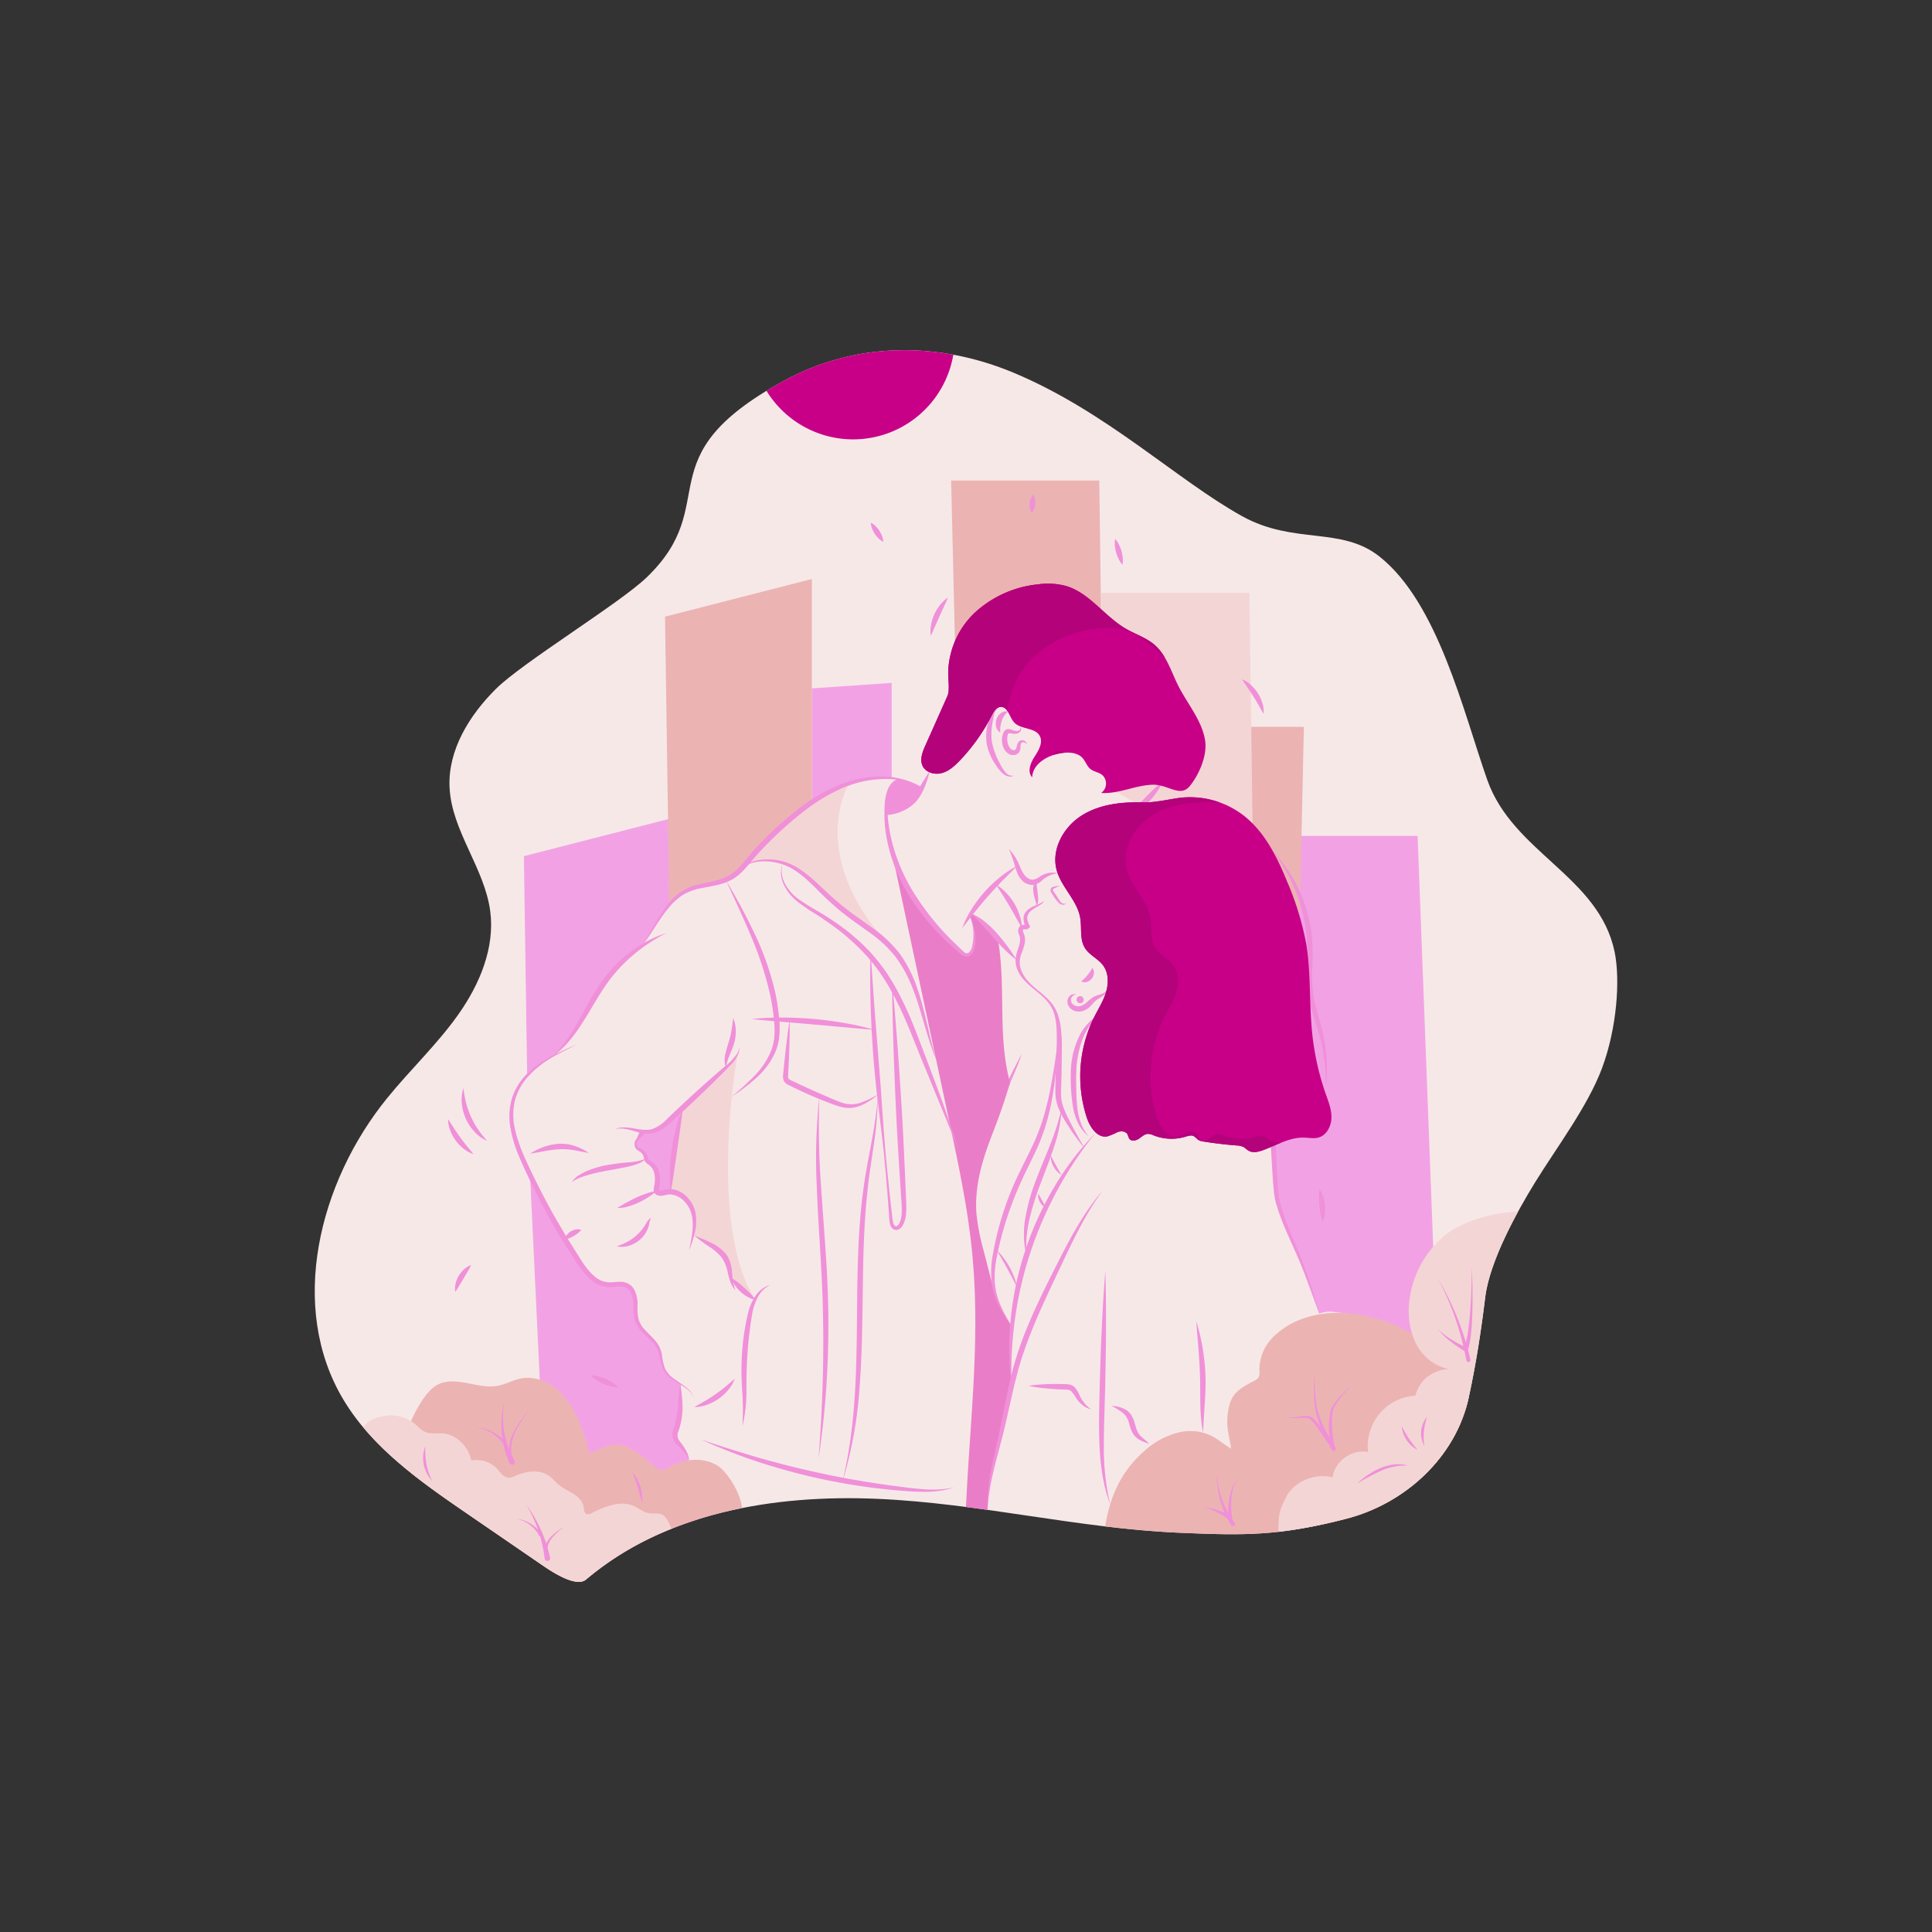 <svg id="SvgjsSvg1283" width="360" height="360" xmlns="http://www.w3.org/2000/svg" version="1.1" xmlns:xlink="http://www.w3.org/1999/xlink" xmlns:svgjs="http://svgjs.com/svgjs"><rect width="100%" height="100%" fill="#333333" stroke="none"/><defs id="SvgjsDefs1284"></defs><g id="SvgjsG1285"><svg xmlns="http://www.w3.org/2000/svg" data-name="Layer 1" viewBox="0 0 700 550" width="360" height="360"><path fill="#f7e8e8" d="M212.347 497.261c28.481-24.188 68.17-30.826 105.502-29.204 37.332 1.622 72.129 10.663 109.46 12.285 23.815 1.034 36.065 1.197 60.512-5.088 21.13-5.432 39.572-22.118 44.317-43.858 2.618-11.992 4.485-24.062 5.965-36.246 1.631-13.417 11.734-31.432 17.991-41.603 7.716-12.542 19.177-27.676 24.326-41.471 5.424-14.531 6.672-32.036 4.594-42.14-5.65-27.467-36.847-35.943-46.162-62.393-8.615-24.46-17.792-64.102-39.072-80.924-13.912-10.996-30.917-4.158-49.77-14.613-23.549-13.06-49.112-37.877-82.713-51.938-26.85-11.236-56.925-11.548-83.463 3.001-50.807 27.854-21.472 44.074-49.498 71.097-9.749 9.399-45.019 30.863-54.63 40.403s-17.448 22.14-16.827 35.667c.726 15.837 12.689 29.222 14.745 44.942 1.727 13.2-3.819 26.4-11.493 37.28s-17.465 20.076-25.86 30.409c-24.724 30.432-36 75.61-15.856 109.249 10.517 17.563 27.921 29.686 44.803 41.265l27.855 19.105c5.459 3.745 12.254 7.34 15.274 4.775Z" class="colore5eef9 svgShape"></path><path fill="#f090d9" d="M359.753 329.788c.686-1.995 1.472-3.945 2.273-5.888.791-1.947 1.653-3.862 2.516-5.777.884-1.905 1.77-3.809 2.726-5.68l1.438-2.807c.512-.92.993-1.855 1.533-2.762-.334 1.002-.726 1.977-1.088 2.966l-1.184 2.922c-.791 1.948-1.653 3.863-2.517 5.777-.885 1.904-1.77 3.809-2.728 5.68-.946 1.876-1.908 3.746-2.97 5.57Z" class="color015a9a svgShape"></path><path fill="#ea7dc7" d="M351.833 255.965c4.148 2.67 6.361 5.51 9.59 9.239l.182.468c2.959 17.052-.255 34.941 4.379 51.616-2.754 8.935-3.705 11.471-7.047 20.204s-5.883 18.014-5.143 27.335a80.151 80.151 0 0 0 2.647 13.487l3.784 14.754.088-.536c1.007 4.575 3.444 8.694 6.006 12.615l.375.287a119.914 119.914 0 0 0-.175 21.46l-.008-.001c-1.187 5.132-2.16 10.318-3.318 15.459-2.272 10.087-5.274 19.365-5.379 29.704L350 471.003c1.392-31.165 5.195-59.96 2.333-91.025-1.512-16.402-4.952-32.559-8.386-48.67l-20.871-97.932-.002-.514a62.374 62.374 0 0 0 4.176 10.745 84.354 84.354 0 0 0 17.34 22.923q1.84 1.77 3.755 3.46a3.2 3.2 0 0 0 1.854 1.003c1.38.06 2.18-1.536 2.46-2.887a18.2 18.2 0 0 0-1.226-11.09Z" class="color5f99d7 svgShape"></path><path fill="#f2a2e4" d="M232.317 334.868s4.989.883 6.445-.998 7.878-6.804 7.878-6.804l-2.467 15.898-1.144 13.823-3.158.433s-2.067 1.429-1.95-1.955 1.088-4.83-1.497-8.14-3.1-3.778-3.928-5.095-2.28-.793-2.21-2.8 2.03-4.362 2.03-4.362ZM246.498 432.125c-.446-.33.626-4.485-.017-5.75-2.182-1.424-4.49-2.791-5.691-5.002-1.26-2.326-1.057-5.196-2.104-7.63-1.697-3.926-6.35-6.03-7.833-10.043-.805-2.2-.524-4.615-.67-6.951-.145-2.327-.95-4.906-3.043-5.953-2.104-1.056-4.625-.155-6.97-.32-4.45-.3-7.64-4.285-10.132-7.988q-2.777-4.144-5.38-8.415a260.123 260.123 0 0 1-3.742-6.36l-8.875-17.038 3.845 81.169 14.2 66.253a4.336 4.336 0 0 0 .621-.078 3.535 3.535 0 0 0 .572-.155 2.79 2.79 0 0 0 .572-.261 2.19 2.19 0 0 0 .252-.156c.078-.058.165-.116.243-.184.504-.426 1.008-.853 1.522-1.26.28-.233.562-.465.853-.688a90.83 90.83 0 0 1 4.692-3.539c.63-.446 1.27-.892 1.91-1.318.145-.107.281-.204.436-.3q.989-.67 2.007-1.31a92.37 92.37 0 0 1 2.647-1.638 87.819 87.819 0 0 1 2.288-1.328 110.195 110.195 0 0 1 7.435-3.868 1.807 1.807 0 0 1 .194-.097c.824-.388 1.658-.766 2.501-1.144l.01-.01q1.949-.858 3.926-1.658c.66-.271 1.319-.523 1.988-.785.66-.262 1.328-.514 1.997-.756.892-.32 1.784-.64 2.685-.95s1.804-.611 2.715-.902l-2.689-22.368-3.846-5.681-.816-4.144Z" class="color98bce5 svgShape"></path><path fill="#f4d5d5" d="M307.793 208.78s-16.69 25.848 15.76 60.262c0 0-10.525-9.905-14.225-11.478s-9.834-8.136-9.834-8.136-13.178-14.06-21.67-12.706-8.573 2.35-8.573 2.35 25.458-28.334 38.542-30.292ZM273.527 395.833l-3.265-6.287c-12.478-30.306-3.16-81.775-3.006-82.667a16.45 16.45 0 0 1-3.703 4.44q-8.086 7.519-16.17 15.056a141.777 141.777 0 0 0-4.354 30.412 10.398 10.398 0 0 1 8.182 7.64 15.892 15.892 0 0 1 .107 6.954l-.19 1.058 3.203 1.85s6.089 3.835 7.118 5.072l3.562 9.523c1.354-1.85 9.495 9.333 8.516 6.949Z" class="colord5e3f4 svgShape"></path><path fill="#f2a2e4" d="m513.63 227.849 7.37 194.27c-3.587-1.008-29.871-21.104-33.555-21.327-4.79-.3-5.206-1.192-9.51.126l-15.054-40.885-12.893-132.184Z" class="color98bce5 svgShape"></path><path fill="#ecb3b3" d="m518.79 411.251-7.167-2.965a53.418 53.418 0 0 0-13.194-5.613 52.521 52.521 0 0 0-10.984-1.88 39.023 39.023 0 0 0-13.815 1.444 29.72 29.72 0 0 0-2.036.707 28.174 28.174 0 0 0-10.645 6.845 16.652 16.652 0 0 0-4.643 11.546c.038 1.038.155 2.2-.505 3.006a4.312 4.312 0 0 1-1.376.95c-5.323 2.811-8.338 4.508-9.355 10.44-1.009 5.934.048 8.222.998 14.165 0 0-3.108-2.006-4.59-3.143a17.51 17.51 0 0 0-13.994-2.84 28.45 28.45 0 0 0-12.869 6.803c-9.474 8.287-12.716 18.268-14.193 27.332 8.862 1.06 17.798 1.9 26.887 2.294 23.815 1.034 36.065 1.197 60.512-5.088 21.13-5.432 39.572-22.118 44.317-43.858.048-.217.09-.433.137-.65ZM268.86 471.404c-.534-5.706-5.625-13.472-9.075-15.505-5.065-2.984-11.705-2.383-16.844.472-1.217.676-2.555 1.5-3.902 1.147a4.834 4.834 0 0 1-1.815-1.12c-3.516-2.986-7.047-6.183-11.418-7.658-4.37-1.475-12.359 3.043-12.359 3.043a59.794 59.794 0 0 0-3.503-11.424c-1.866-4.437-4.342-8.735-7.997-11.868-3.655-3.132-8.64-4.97-13.358-4.014-2.827.573-5.4 2.087-8.233 2.624-6.92 1.309-14.3-3.357-20.874-.832-4.825 1.853-8.433 9.015-10.616 13.7 0 0-.452 9.563-.207 18.512 6.6 5.283 13.62 10.141 20.56 14.9l27.854 19.105c5.459 3.745 12.254 7.34 15.274 4.775 16.079-13.655 35.73-21.715 56.513-25.855Z" class="colorb3ceec svgShape"></path><path fill="#f4d5d5" d="M243.3 478.88c-.63-1.579-1.874-4.392-3.413-5.114-1.52-.713-3.323-.224-4.97-.539-1.847-.352-3.34-1.67-5.043-2.466-4.885-2.281-10.6-.023-15.41 2.413a2.321 2.321 0 0 1-2.105.31c-.794-.445-.76-1.564-.89-2.465-.297-2.064-1.944-3.677-3.704-4.794a48.91 48.91 0 0 1-5.334-3.248c-1.202-1-2.165-2.275-3.43-3.193-3.45-2.503-8.301-1.789-12.21-.088a5.748 5.748 0 0 1-2.619.715c-1.845-.13-2.935-2.032-4.189-3.392a10.3 10.3 0 0 0-9.015-2.864l-.249-.05c-.765-4.712-5.383-9.394-10.145-9.739-2.13-.154-4.37.316-6.348-.489-1.585-.643-2.741-2.005-4.067-3.084a13.406 13.406 0 0 0-10.017-2.866c-3.537.447-6.454 1.319-8.574 4.182 10.374 12.429 24.173 22.028 37.65 31.272l27.854 19.105c5.46 3.745 12.255 7.34 15.275 4.775a111.304 111.304 0 0 1 30.95-18.367Z" class="colord5e3f4 svgShape"></path><path fill="#f2a2e4" d="M243.023 221.547v30.684c-.175.194-.349.398-.524.601-3.79 4.489-6.64 10.432-9.927 14.95a51.89 51.89 0 0 0-12.68 11.933c-5.798 7.708-9.337 16.782-15.473 23.908a35.578 35.578 0 0 1-4.014 4.003 46.508 46.508 0 0 0-4.934 3.122 30.133 30.133 0 0 0-4.48 3.985l-.174-11.624-1.008-67.911Z" class="color98bce5 svgShape"></path><path fill="#ecb3b3" d="M432.383 188.346h40.044l-2.619 119.285-53.39-31.467 15.965-87.818zM344.613 99.1h53.676l1.366 101.268-53.39-31.467-1.652-69.801z" class="colorb3ceec svgShape"></path><path fill="#f4d5d5" d="M399.017 139.806h53.677l1.366 101.268-53.39-31.467-1.653-69.801z" class="colord5e3f4 svgShape"></path><path fill="#f2a2e4" d="M323.072 172.425v34.532a37.732 37.732 0 0 0-15.279 1.823 55.39 55.39 0 0 0-13.63 6.921v-41.289Z" class="color98bce5 svgShape"></path><path fill="#ecb3b3" d="M294.162 134.78v80.921a98.472 98.472 0 0 0-9.48 7.407 117.507 117.507 0 0 0-12.73 12.797c-2.084 2.472-4.101 5.1-6.854 6.796-4.906 3.015-11.275 2.53-16.452 5.08a19.538 19.538 0 0 0-6.147 5.051l-.542-36.49-1.009-67.912Z" class="colorb3ceec svgShape"></path><path fill="#c80088" d="M283.834 63.07a154.946 154.946 0 0 0-6.114 3.53 36.805 36.805 0 0 0 67.682-13.08c-20.644-3.801-42.061-1.145-61.568 9.55Z" class="color0078c8 svgShape"></path><path fill="#f4d5d5" d="M532.138 431.396c2.617-11.992 4.485-24.062 5.965-36.246 1.149-9.45 6.5-21.172 11.75-30.837l-.44-.254a39.06 39.06 0 0 0-4.362.34c-7.814.979-16.918 4.08-22.269 8.783a34.351 34.351 0 0 0-3.2 3.2 35.113 35.113 0 0 0-3.829 5.186 36.636 36.636 0 0 0-4.963 13.562 29.554 29.554 0 0 0 .833 13.156 22.183 22.183 0 0 0 .931 2.463v.01c.097.222.204.445.31.668a17.333 17.333 0 0 0 11.954 9.598s-9.457.141-11.994 9.664a18.31 18.31 0 0 0-17.14 20.449c-5.78-1.257-12.137 3.274-12.835 9.147-6.353-1.688-14.084 1.439-16.98 7.34-2.224 4.531-2.696 5.68-2.68 12.253l.074.128a176.529 176.529 0 0 0 24.558-4.752c21.13-5.432 39.572-22.118 44.317-43.858Z" class="colord5e3f4 svgShape"></path><path fill="#f090d9" d="M390.061 287.195a1.285 1.285 0 1 1 1.286 1.286 1.285 1.285 0 0 1-1.286-1.286ZM320.978 220.29a43.095 43.095 0 0 0 5.113-2.73 20.866 20.866 0 0 0 4.314-3.437 38.988 38.988 0 0 0 3.212-4.608c1.01-1.638 1.983-3.337 3.14-4.967a28.95 28.95 0 0 1-1.753 5.682 20.138 20.138 0 0 1-3.111 5.23 14.788 14.788 0 0 1-5.079 3.477 15.015 15.015 0 0 1-5.836 1.353Z" class="color015a9a svgShape"></path><path fill="#f090d9" d="M321.02 220.288q-.094-2.28.023-4.566c.18-3.431 1.163-6.642 4.075-8.415l.894.078a25.693 25.693 0 0 1 8.062 2.94l-.265.491a27.945 27.945 0 0 1-2.161 3.376c-2.198 2.912-7.1 5.348-10.67 6.098Z" class="color015a9a svgShape"></path><path fill="#f4d5d5" d="M233.548 335.023c-.679.66-1.406 1.493-2.104 2.21l.873-2.365c.407.068.823.116 1.231.155Z" class="colord5e3f4 svgShape"></path><path fill="#f090d9" d="m230.16 339.271 1.83-4.963.408.067c.396.065.801.112 1.198.15l1.076.104-.776.753a35.94 35.94 0 0 0-1.22 1.273c-.293.316-.585.631-.874.927ZM184.61 455.08a33.073 33.073 0 0 1-1.87-22.236 32.075 32.075 0 0 0 3.65 21.325 1.001 1.001 0 1 1-1.737.994 1.106 1.106 0 0 1-.043-.083Z" class="color015a9a svgShape"></path><path fill="#f090d9" d="M192.262 435.319a41.075 41.075 0 0 0-5.688 8.711 16.293 16.293 0 0 0-1.3 4.95 11.248 11.248 0 0 0 .598 4.963l-.946.326a12.121 12.121 0 0 1-.398-5.376 16.91 16.91 0 0 1 1.592-5.072 41.294 41.294 0 0 1 6.142-8.502ZM172.14 442.119a15.707 15.707 0 0 1 11.33 5.74l-.799.601a15.209 15.209 0 0 0-10.53-6.341ZM190.709 470.174a51.097 51.097 0 0 1 8.596 19.153 1.001 1.001 0 1 1-1.956.431 1.11 1.11 0 0 1-.016-.096 50.098 50.098 0 0 0-6.624-19.488Z" class="color015a9a svgShape"></path><path fill="#f090d9" d="M187.013 475.306a12.213 12.213 0 0 1 9.313 5.852l-.88.475a11.716 11.716 0 0 0-8.433-6.327ZM204.473 478.076a26.929 26.929 0 0 0-4.012 3.592 8.223 8.223 0 0 0-2.177 4.609l-.99-.136a8.97 8.97 0 0 1 2.805-4.817 27.157 27.157 0 0 1 4.374-3.248ZM229.157 458.33a15.818 15.818 0 0 1 3.512 11.36c-.551-1.958-1.01-3.854-1.603-5.728-.565-1.882-1.257-3.707-1.909-5.633ZM156.591 461.561a11.985 11.985 0 0 1-2.429-12.695 23.85 23.85 0 0 0 2.43 12.695ZM265.011 388.043a18.84 18.84 0 0 1 2.502 1.697 40.964 40.964 0 0 1 2.204 1.867c.71.643 1.397 1.31 2.07 2.014a18.472 18.472 0 0 1 1.924 2.333 9.395 9.395 0 0 1-2.887-1.088 13.426 13.426 0 0 1-2.452-1.78 13.577 13.577 0 0 1-2.002-2.275 9.481 9.481 0 0 1-1.359-2.768ZM251.521 434.805c1.376-.781 2.7-1.49 3.986-2.247a57.854 57.854 0 0 0 7.256-5.071c1.152-.947 2.274-1.946 3.484-2.967a13.354 13.354 0 0 1-2.38 4.07 17.714 17.714 0 0 1-7.707 5.379 13.419 13.419 0 0 1-4.639.836ZM249.691 454.106a18.937 18.937 0 0 0-4.445-5.69 4.98 4.98 0 0 1-1.613-3.952 4.27 4.27 0 0 1 .212-1.123l.283-.87c.175-.56.32-1.138.456-1.717.297-1.154.523-2.335.714-3.52a32.534 32.534 0 0 0 .423-3.552 68.636 68.636 0 0 1 .762-7.39 68.639 68.639 0 0 1 .799 7.386 26.581 26.581 0 0 1-.756 7.55c-.161.615-.332 1.23-.54 1.84l-.31.879a3.532 3.532 0 0 0-.162.681 3.164 3.164 0 0 0 .133 1.42 4.043 4.043 0 0 0 .761 1.335c1.53 1.898 3.091 4.183 3.283 6.723Z" class="color015a9a svgShape"></path><path fill="#f090d9" d="M279.14 390.507a10.557 10.557 0 0 0-4.65 4.617 20.776 20.776 0 0 0-2.01 6.26 141.218 141.218 0 0 0-1.6 13.392c-.37 4.49-.4 8.972-.443 13.521a53.47 53.47 0 0 1-1.466 13.591 97.975 97.975 0 0 0-.094-13.562 140.978 140.978 0 0 1-.235-6.834c.003-2.29.09-4.578.245-6.863a87.359 87.359 0 0 1 2.074-13.575 19.51 19.51 0 0 1 2.7-6.445 9.968 9.968 0 0 1 5.48-4.102ZM283.54 237.737a10.103 10.103 0 0 0 .945 7.59 16.498 16.498 0 0 0 5.199 5.692 77.37 77.37 0 0 0 6.704 4.156 105.458 105.458 0 0 1 6.731 4.318 75.281 75.281 0 0 1 12.172 10.452 68.811 68.811 0 0 1 9.348 13.083 128.34 128.34 0 0 1 6.747 14.51c1.935 4.96 3.802 9.894 5.673 14.857 3.748 9.91 7.401 19.878 10.478 30.027-3.81-9.892-7.94-19.641-11.93-29.455-4.11-9.77-7.578-19.818-12.713-28.965a68.35 68.35 0 0 0-8.997-12.784 78.896 78.896 0 0 0-11.686-10.463c-2.11-1.568-4.293-3.04-6.506-4.47a75.128 75.128 0 0 1-6.617-4.494 17.245 17.245 0 0 1-5.077-6.235 9.996 9.996 0 0 1-.47-7.82ZM272.362 294.2a104.414 104.414 0 0 1 11.15-.516c3.722-.003 7.442.189 11.152.492 3.707.34 7.405.795 11.07 1.442a103.632 103.632 0 0 1 10.892 2.44c-3.724-.206-7.414-.552-11.097-.893-3.685-.328-7.359-.694-11.038-.998-3.676-.34-7.358-.615-11.044-.93-3.687-.302-7.38-.598-11.085-1.038ZM253.956 446.535q11.187 3.843 22.514 7.07c7.563 2.117 15.185 3.998 22.869 5.59q5.757 1.217 11.563 2.193c3.864.69 7.749 1.248 11.637 1.799 3.892.502 7.793 1.065 11.69 1.344a39.07 39.07 0 0 0 11.692-.63 35.944 35.944 0 0 1-11.73 1.61c-3.972-.05-7.902-.403-11.834-.774a223.587 223.587 0 0 1-23.426-3.585 227.817 227.817 0 0 1-22.91-6.058 201.203 201.203 0 0 1-22.065-8.56ZM380.7 343.631c.688 1.226 1.237 2.398 1.88 3.545.618 1.16 1.306 2.255 1.963 3.499a8.207 8.207 0 0 1-3.843-7.044ZM376.206 357.504c.567.88.962 1.696 1.42 2.506.434.823.904 1.596 1.335 2.552a4.835 4.835 0 0 1-2.755-5.058Z" class="color015a9a svgShape"></path><path fill="#f090d9" d="M286.128 294.497c.052 4.891-.093 9.767-.308 14.638-.05 1.218-.102 2.435-.174 3.652-.031 1.15-.261 2.701.058 3.023a2.888 2.888 0 0 0 1.09.7l1.642.781 3.305 1.523a257.083 257.083 0 0 0 6.644 2.968c2.215.955 4.477 1.983 6.668 2.747a10.45 10.45 0 0 0 6.78-.006 36.15 36.15 0 0 0 6.536-3.098 27.335 27.335 0 0 1-6.195 4.019 12.176 12.176 0 0 1-3.698.959 11.233 11.233 0 0 1-3.851-.373 31.469 31.469 0 0 1-3.546-1.179l-3.425-1.321a190.81 190.81 0 0 1-6.746-2.9l-3.315-1.578-1.647-.81a4.151 4.151 0 0 1-1.832-1.415 3.69 3.69 0 0 1-.382-2.347l.17-1.823c.108-1.214.237-2.426.368-3.638.508-4.849 1.085-9.692 1.858-14.522ZM365.536 232.597a17.856 17.856 0 0 1 3.602 5.426c.871 1.964 1.57 3.92 3 4.932a3.144 3.144 0 0 0 2.242.75 6.191 6.191 0 0 0 2.484-1.168 8.054 8.054 0 0 1 6.459-1.126 10.24 10.24 0 0 0-5.55 2.395 6.794 6.794 0 0 1-3.116 1.772 4.954 4.954 0 0 1-3.723-1.028 7.459 7.459 0 0 1-2.198-2.87 22.21 22.21 0 0 1-1.058-3.122 52.284 52.284 0 0 0-2.142-5.961Z" class="color015a9a svgShape"></path><path fill="#f090d9" d="M348.607 261.324a35.75 35.75 0 0 1 3.386-6.859 46.38 46.38 0 0 1 10.107-11.46 35.552 35.552 0 0 1 6.385-4.212l-5.333 5.365c-1.736 1.798-3.45 3.603-5.082 5.48-1.661 1.853-3.238 3.778-4.807 5.724ZM376.33 244.006a1.39 1.39 0 0 0-.648.884 3.012 3.012 0 0 0-.044 1.026l.29 2.322c.097.787.194 1.59.215 2.424a3.648 3.648 0 0 1-.613 2.525 8.664 8.664 0 0 0-.541-2.332 13.248 13.248 0 0 1-.55-2.431 8.572 8.572 0 0 1 .036-2.58 2.758 2.758 0 0 1 .577-1.329 1.374 1.374 0 0 1 1.278-.509Z" class="color015a9a svgShape"></path><path fill="#f090d9" d="M378.252 251.677a9.454 9.454 0 0 1-2.562 1.902 11.54 11.54 0 0 0-2.463 1.726 3.134 3.134 0 0 0-1.039 2.348 7.016 7.016 0 0 0 .838 2.682l.19.402-.276.376a1.441 1.441 0 0 1-.612.471 1.862 1.862 0 0 1-.594.121c-.33.013-.566-.015-.746-.012-.184 0-.26.031-.25.04a.373.373 0 0 0-.081.14 1.145 1.145 0 0 0 .047.78c.108.354.342.795.478 1.352a6.453 6.453 0 0 1 .006 3.178 22.477 22.477 0 0 1-.867 2.758 8.954 8.954 0 0 0-.762 5.035 11.353 11.353 0 0 0 2.292 4.752c2.238 2.907 5.55 4.832 8.156 7.59a13.934 13.934 0 0 1 3.097 4.83 21.718 21.718 0 0 1 1.283 5.596c.19 1.9.331 3.74.35 5.645l-.048 5.594c-.01 3.72-.128 7.485-.254 11.165a16.192 16.192 0 0 0 .583 5.22 32.432 32.432 0 0 0 2.13 4.991c1.63 3.323 3.447 6.56 5.333 9.78l-.164.115a77.558 77.558 0 0 1-6.449-9.194 29.535 29.535 0 0 1-2.582-5.121 16.688 16.688 0 0 1-.902-5.8c.01-3.766.11-7.446.273-11.173l.227-5.575c.021-1.817.017-3.703-.073-5.516a23.618 23.618 0 0 0-.798-5.351 12.62 12.62 0 0 0-2.557-4.71c-2.385-2.8-5.663-4.723-8.243-7.547a12.34 12.34 0 0 1-2.961-4.989 8.322 8.322 0 0 1-.263-3.035 14.066 14.066 0 0 1 .676-2.865c.577-1.776 1.208-3.463.825-4.93-.066-.355-.265-.75-.427-1.288a2.74 2.74 0 0 1 .055-1.952 1.908 1.908 0 0 1 .808-.903 2.033 2.033 0 0 1 1.102-.22c.286.015.513.047.649.046.16-.009.06-.007.03.058l-.086.778a7.765 7.765 0 0 1-.766-3.337 3.883 3.883 0 0 1 .507-1.776 4.885 4.885 0 0 1 1.158-1.333 10.583 10.583 0 0 1 2.871-1.546 11.165 11.165 0 0 0 2.722-1.442ZM396.875 335.536a138.034 138.034 0 0 0-23.434 42.936 136.289 136.289 0 0 0-5.617 23.85 141.4 141.4 0 0 0-1.305 24.572 104.868 104.868 0 0 1-.244-24.764 116.118 116.118 0 0 1 15.586-46.898 105.037 105.037 0 0 1 15.014-19.696Z" class="color015a9a svgShape"></path><path fill="#f090d9" d="M399.598 356.27c-6.205 8.35-10.618 17.747-15.055 27.1-4.408 9.388-8.957 18.699-12.498 28.379a137.81 137.81 0 0 0-2.468 7.313c-.773 2.451-1.317 4.975-1.995 7.459l-3.447 15.162c-2.347 10.128-5.855 19.95-6.321 30.373a71.477 71.477 0 0 1 1.5-15.509c.996-5.112 2.265-10.142 3.298-15.208q1.512-7.638 3.127-15.253l.943-3.801c.3-1.27.65-2.53 1.023-3.784q1.124-3.758 2.464-7.442c3.63-9.802 8.286-19.128 12.978-28.372 4.669-9.24 9.631-18.543 16.45-26.417ZM383.357 301.897c-.517 9.031-1.168 18.126-3.404 27.005a71.088 71.088 0 0 1-4.57 12.926c-1.903 4.145-4.026 8.138-5.826 12.243a125.956 125.956 0 0 0-8.266 25.583c-.86 4.37-1.333 8.875-.391 13.222.887 4.37 3.143 8.375 5.42 12.27a38.665 38.665 0 0 1-6.373-12.04 32.299 32.299 0 0 1-.192-13.73 111.625 111.625 0 0 1 7.976-26.118c1.872-4.17 4.01-8.174 5.94-12.23a75.963 75.963 0 0 0 4.78-12.528c2.448-8.638 3.622-17.64 4.906-26.603Z" class="color015a9a svgShape"></path><path fill="#f090d9" d="M368.537 391.37c-1.239-2.266-2.361-4.525-3.593-6.738-1.206-2.228-2.507-4.388-3.75-6.653a27.314 27.314 0 0 1 7.343 13.392ZM384.692 326.335a51.439 51.439 0 0 1-2.664 13.76c-1.403 4.47-3.167 8.789-4.783 13.122a100.769 100.769 0 0 0-4.17 13.142 44.999 44.999 0 0 0-1.154 13.719 33.51 33.51 0 0 1-.379-14.017 71.305 71.305 0 0 1 3.833-13.55c1.671-4.366 3.504-8.629 5.187-12.933a87.093 87.093 0 0 0 4.13-13.243ZM391.728 280.578a12.463 12.463 0 0 0 1.306-1.173 17.966 17.966 0 0 0 1.814-2.207 12.85 12.85 0 0 0 .902-1.505 2.516 2.516 0 0 1 .597 1.979 3.686 3.686 0 0 1-2.564 3.11 2.526 2.526 0 0 1-2.055-.204ZM383.885 245.896c-.41.254-.844.47-1.282.688l-.667.31a.697.697 0 0 0-.377.291.624.624 0 0 0-.08.395c.024.132.074.195.247.421l.816 1.157.771 1.187c.24.41.5.81.755 1.16a2.401 2.401 0 0 0 .94.808 1.36 1.36 0 0 0 1.272-.054 1.404 1.404 0 0 1-1.394.53 2.588 2.588 0 0 1-1.397-.761 17.07 17.07 0 0 1-1.777-2.313l-.784-1.21a1.693 1.693 0 0 1-.32-.867 1.328 1.328 0 0 1 .342-.936 1.377 1.377 0 0 1 .82-.44l.687-.144c.465-.085.934-.172 1.428-.222ZM389.972 285.352a2.075 2.075 0 0 0-1.846 1.326 2.051 2.051 0 0 0 .329 1.909 3.042 3.042 0 0 0 3.677.648 6.7 6.7 0 0 0 1.895-1.287 12.138 12.138 0 0 1 2.214-1.771c1.805-.969 3.558-.825 4.718-2.324a3.634 3.634 0 0 1-1.673 2.237c-.788.528-1.598.921-2.194 1.395a18.036 18.036 0 0 0-1.735 1.811 7.25 7.25 0 0 1-2.44 1.778 5.059 5.059 0 0 1-3.2.3 3.89 3.89 0 0 1-2.61-2.01 3.07 3.07 0 0 1 .18-3.186 2.298 2.298 0 0 1 2.685-.826ZM399.437 291.915a21.642 21.642 0 0 0-7.207 9.607 35.58 35.58 0 0 0-2.255 11.8c-.108 2.027-.084 4.07-.027 6.12.036 2.056.123 4.105.3 6.12.389 3.994 1.453 8.04 4.24 11.178a13.308 13.308 0 0 1-3.926-4.892 22.3 22.3 0 0 1-1.86-6.077 68.445 68.445 0 0 1-.724-12.537 31.373 31.373 0 0 1 2.83-12.342 18.482 18.482 0 0 1 8.629-8.977ZM461.075 233.348a51.573 51.573 0 0 1 11.643 19.152 54.55 54.55 0 0 1 2.546 11.067 72.445 72.445 0 0 1 .254 11.322 50.798 50.798 0 0 0 .427 10.964c.595 3.597 1.77 7.13 2.718 10.765a60.101 60.101 0 0 1 1.948 11.126 57.974 57.974 0 0 1-.265 11.236 68.84 68.84 0 0 0-3.183-21.931 101.818 101.818 0 0 1-3.081-10.859 51.114 51.114 0 0 1-.561-11.366c.069-1.87.148-3.722.145-5.56.009-.92-.053-1.833-.078-2.75-.044-.915-.141-1.827-.201-2.742a58.607 58.607 0 0 0-2.15-10.795 57.442 57.442 0 0 0-4.155-10.246 59.934 59.934 0 0 0-6.007-9.383ZM457.85 228.146c-.022.92-.078 1.83-.072 2.744l.06 2.746c.016 1.829.098 3.66.152 5.489.103 3.659.288 7.318.43 10.977l.91 21.951 1.878 43.9.918 21.948.556 10.963q.142 2.742.337 5.47c.066.9.092 1.842.19 2.707a17.694 17.694 0 0 0 .375 2.622c1.616 7.05 4.827 13.68 7.547 20.492a199.202 199.202 0 0 1 6.964 20.862q-3.47-10.427-7.87-20.486c-2.881-6.697-6.277-13.274-8.136-20.504a19.514 19.514 0 0 1-.475-2.798c-.131-.951-.174-1.841-.266-2.765-.162-1.834-.279-3.665-.392-5.494l-.648-10.978-1.096-21.954c-.537-14.643-1.1-29.285-1.413-43.935q-.215-10.988-.354-21.978c.007-3.665-.028-7.328.018-10.994.022-1.832.01-3.663.075-5.497l.09-2.747c.044-.917.15-1.832.223-2.741ZM400.482 385.457q.313 10.63.245 21.247c-.018 7.078-.153 14.153-.31 21.228l-.305 10.607q-.181 5.297-.165 10.575a89.472 89.472 0 0 0 2.274 20.967 59.51 59.51 0 0 1-2.73-10.298 89.212 89.212 0 0 1-1.104-10.624c-.35-7.119-.105-14.2.032-21.274.197-7.076.417-14.151.754-21.223q.463-10.61 1.309-21.205ZM433.458 403.754a77.705 77.705 0 0 1 3.328 20.069c.04 1.704.018 3.408-.032 5.104-.086 1.695-.156 3.383-.283 5.062-.223 3.36-.41 6.705-.576 10.103a57.857 57.857 0 0 1-.985-10.135c-.082-3.393-.004-6.743-.122-10.08-.068-3.34-.305-6.675-.552-10.024-.243-3.351-.605-6.7-.778-10.1ZM372.622 427.104a55.396 55.396 0 0 1 6.606-.589c2.2-.097 4.395-.076 6.59-.034a8.69 8.69 0 0 1 1.842.203 3.853 3.853 0 0 1 1.841 1.083 11.267 11.267 0 0 1 1.778 3.051 13.835 13.835 0 0 0 4.025 4.87 9.863 9.863 0 0 1-5.38-4.094 13.294 13.294 0 0 0-1.753-2.48 2.097 2.097 0 0 0-.98-.533 7.402 7.402 0 0 0-1.43-.102c-2.194-.082-4.388-.188-6.578-.41a55.407 55.407 0 0 1-6.561-.965ZM402.763 434.37a10.868 10.868 0 0 1 5.134 1.417 6.259 6.259 0 0 1 2.063 2.039 10.464 10.464 0 0 1 1.093 2.55c.51 1.681.809 3.213 1.727 4.356.914 1.183 2.496 2.103 3.638 3.457-1.598-.676-3.275-1.078-4.762-2.374a6.767 6.767 0 0 1-1.652-2.358 22.328 22.328 0 0 1-.863-2.496 7.5 7.5 0 0 0-2.166-3.922 27.017 27.017 0 0 0-4.212-2.669ZM361.027 245.642a15.637 15.637 0 0 1 3.65 2.944 21.235 21.235 0 0 1 4.749 8.032 15.54 15.54 0 0 1 .813 4.62c-.816-1.354-1.523-2.69-2.247-4.004a155.081 155.081 0 0 0-4.54-7.693c-.803-1.27-1.632-2.533-2.425-3.9ZM367.297 206.053a2.803 2.803 0 0 1-1.964.251 4.71 4.71 0 0 1-1.839-.932 13.237 13.237 0 0 1-2.587-3.026 20.814 20.814 0 0 1-3.28-7.197 16.72 16.72 0 0 1 .344-7.956c.16-.64.388-1.255.599-1.873.216-.563.417-1.2.686-1.812a5.001 5.001 0 0 1 .524-.923 4.81 4.81 0 0 1 .743-.716 4.495 4.495 0 0 1 .85-.543 1.182 1.182 0 0 1 .982-.077 1.042 1.042 0 0 0-.821.333 4.253 4.253 0 0 0-.616.676 5.935 5.935 0 0 0-.485.745 4.36 4.36 0 0 0-.248.821c-.14.596-.228 1.202-.358 1.865-.096.617-.263 1.218-.33 1.833a21.674 21.674 0 0 0-.287 3.644 15.653 15.653 0 0 0 .371 3.568 26.97 26.97 0 0 0 2.66 6.814 16.311 16.311 0 0 0 1.924 3.114 3.32 3.32 0 0 0 3.132 1.391Z" class="color015a9a svgShape"></path><path fill="#f090d9" d="M362.445 190.44a3.2 3.2 0 0 1-1.522-2.153 4.984 4.984 0 0 1 .124-2.698 4.416 4.416 0 0 1 1.627-2.239 3.097 3.097 0 0 1 2.597-.536 7.18 7.18 0 0 0-1.504 1.666 7.546 7.546 0 0 0-.823 1.74 11.54 11.54 0 0 0-.458 1.955 7.997 7.997 0 0 0-.041 2.265ZM369.632 188.346a1.247 1.247 0 0 1 .142 1.55 2.129 2.129 0 0 1-1.493.931 5.535 5.535 0 0 1-1.655-.034 4.347 4.347 0 0 0-1.229-.083c-.106.04-.063.05-.106.112a1.788 1.788 0 0 0-.152.387 5.383 5.383 0 0 0-.192 1.25 5.943 5.943 0 0 0 .405 2.468 3.151 3.151 0 0 0 1.319 1.715 1.273 1.273 0 0 0 .828.118.844.844 0 0 0 .598-.423 6.155 6.155 0 0 0 .389-1.261 2.733 2.733 0 0 1 .924-1.59 1.633 1.633 0 0 1 1.83-.022 1.918 1.918 0 0 1 .89 1.301c-.534-.85-1.76-1.084-2.083-.532a1.802 1.802 0 0 0-.27 1.064 6.07 6.07 0 0 1-.24 1.64 2.506 2.506 0 0 1-.58.933 2.537 2.537 0 0 1-.955.568 3.079 3.079 0 0 1-2.084-.059 4.657 4.657 0 0 1-2.426-2.719 6.92 6.92 0 0 1-.425-3.372 7.165 7.165 0 0 1 .422-1.656 2.778 2.778 0 0 1 .549-.915 1.786 1.786 0 0 1 1.185-.552 4.664 4.664 0 0 1 1.702.358 4.84 4.84 0 0 0 1.286.33 1.487 1.487 0 0 0 1.124-.29 1.052 1.052 0 0 0 .297-1.217ZM334.327 210.418a29.874 29.874 0 0 0-15.1-3.124 40.345 40.345 0 0 0-14.94 3.654 66.25 66.25 0 0 0-13.179 8.114 131.988 131.988 0 0 0-11.708 10.29q-2.785 2.726-5.37 5.638c-1.732 1.918-3.29 4.03-5.24 5.944a17.918 17.918 0 0 1-3.247 2.562 17.383 17.383 0 0 1-3.79 1.647c-2.602.811-5.23 1.156-7.753 1.685a19.143 19.143 0 0 0-7.03 2.712 24.208 24.208 0 0 0-5.465 5.341c-3.227 4.068-5.687 8.77-8.933 12.9 2.873-4.387 5.12-9.124 8.146-13.485a25.075 25.075 0 0 1 5.5-5.83 20.12 20.12 0 0 1 7.437-3.16c2.584-.626 5.163-1.043 7.56-1.83a15.614 15.614 0 0 0 3.377-1.535 16.085 16.085 0 0 0 2.865-2.352c1.769-1.788 3.344-3.9 5.104-5.889q2.615-2.985 5.437-5.773a128.394 128.394 0 0 1 11.968-10.368 64.07 64.07 0 0 1 13.706-8.038 39.713 39.713 0 0 1 15.538-3.201 29.13 29.13 0 0 1 15.117 4.098Z" class="color015a9a svgShape"></path><path fill="#f090d9" d="M241.385 263.08a62.59 62.59 0 0 0-12.665 8.53 56.27 56.27 0 0 0-9.927 11.392c-2.84 4.199-5.249 8.744-8.082 13.081-2.804 4.328-6.08 8.539-10.306 11.543a56.318 56.318 0 0 0 8.973-12.355c2.524-4.436 4.861-9.036 7.754-13.38a52.811 52.811 0 0 1 4.832-6.176 48.936 48.936 0 0 1 5.765-5.303 44.795 44.795 0 0 1 13.656-7.333ZM268.524 239.856a9.396 9.396 0 0 1 2.792-2.107 13.246 13.246 0 0 1 3.366-1.077 20.709 20.709 0 0 1 7.077-.002 20.974 20.974 0 0 1 3.46.912 22.313 22.313 0 0 1 3.248 1.531 36.636 36.636 0 0 1 5.728 4.203c1.78 1.543 3.459 3.169 5.142 4.757q2.524 2.375 5.198 4.564c3.538 2.96 7.354 5.526 11.172 8.258a46.107 46.107 0 0 1 10.34 9.722 47.725 47.725 0 0 1 6.362 12.657c3.096 8.906 4.291 18.168 7.365 26.971-3.804-8.538-5.559-17.835-8.831-26.438a48.663 48.663 0 0 0-6.414-12.057 44.991 44.991 0 0 0-10-9.24c-3.724-2.713-7.641-5.356-11.204-8.424q-2.681-2.284-5.196-4.75c-1.677-1.631-3.29-3.298-4.973-4.863-3.353-3.106-7.086-5.925-11.588-6.847a19.965 19.965 0 0 0-6.805-.433 10.888 10.888 0 0 0-6.239 2.663Z" class="color015a9a svgShape"></path><path fill="#f090d9" d="M209.04 303.457c-3.13 1.528-6.275 3.038-9.25 4.817a35.367 35.367 0 0 0-8.074 6.394 20.882 20.882 0 0 0-5.049 8.719 22.073 22.073 0 0 0-.22 10.039c1.338 6.69 4.513 12.932 7.53 19.174 3.083 6.219 6.357 12.346 9.957 18.274 1.699 3.026 3.636 5.904 5.47 8.847 1.831 2.951 3.707 5.868 6.253 7.929a8.399 8.399 0 0 0 4.257 1.902c1.527.218 3.233-.219 5.156-.13a5.937 5.937 0 0 1 2.893.861 5.792 5.792 0 0 1 1.998 2.265 11.79 11.79 0 0 1 1.037 5.45 19.333 19.333 0 0 0 .364 5.003 10.124 10.124 0 0 0 2.576 4.11c1.16 1.245 2.481 2.414 3.62 3.82a10.24 10.24 0 0 1 2.268 4.915 23.075 23.075 0 0 0 1.12 4.995 9.76 9.76 0 0 0 3.313 3.74c1.385 1.022 2.882 1.944 4.262 3.026a7.721 7.721 0 0 1 2.952 4.237 7.573 7.573 0 0 0-3.136-3.998c-1.41-1.004-2.923-1.85-4.385-2.833a10.382 10.382 0 0 1-3.689-3.851 23.49 23.49 0 0 1-1.396-5.113 9.257 9.257 0 0 0-2.177-4.4c-1.088-1.279-2.415-2.397-3.664-3.663a11.418 11.418 0 0 1-3.009-4.594 20.45 20.45 0 0 1-.557-5.367 10.242 10.242 0 0 0-.984-4.7 3.803 3.803 0 0 0-3.494-2.176c-1.56-.085-3.317.39-5.269.166a10.193 10.193 0 0 1-5.181-2.234c-2.915-2.33-4.87-5.399-6.728-8.313-1.873-2.951-3.858-5.837-5.589-8.876-3.578-6.01-6.821-12.208-9.87-18.494-1.507-3.155-3.01-6.295-4.355-9.553a46.217 46.217 0 0 1-3.05-10.154 23.462 23.462 0 0 1 .52-10.654 21.815 21.815 0 0 1 5.55-9.041 36.114 36.114 0 0 1 8.518-6.179 96.495 96.495 0 0 1 9.512-4.36ZM267.896 304.31a5.836 5.836 0 0 1-.453 2.65l.022-.09v.01l.003.035-.024.057c-.938 2.226-2.723 3.923-4.324 5.563-1.619 1.665-3.282 3.283-4.925 4.922q-4.983 4.86-10.083 9.594c-1.716 1.563-3.4 3.15-5.143 4.694-1.735 1.53-3.686 3.206-6.221 3.79-5.212 1.071-9.256-2.619-13.913-1.404a7.645 7.645 0 0 1 1.675-.539 10.096 10.096 0 0 1 1.773-.134 23.4 23.4 0 0 1 3.508.402c2.275.4 4.564.813 6.573.207a14.212 14.212 0 0 0 5.347-3.685c1.657-1.613 3.367-3.187 5.049-4.783q5.082-4.753 10.289-9.373c1.752-1.522 3.484-3.066 5.261-4.561a21.433 21.433 0 0 0 4.759-4.878l-.022.092.001-.01.004-.061.017-.03a6.076 6.076 0 0 0 .827-2.468Z" class="color015a9a svgShape"></path><path fill="#f090d9" d="M265.634 293.825a12.183 12.183 0 0 1 .949 4.643 15.2 15.2 0 0 1-.656 4.747c-.458 1.529-1.109 2.918-1.664 4.292a19.735 19.735 0 0 0-1.253 4.322 8.554 8.554 0 0 1-.245-4.76 45.358 45.358 0 0 1 1.248-4.433 35.37 35.37 0 0 0 1.02-4.28c.254-1.464.415-2.955.601-4.531Z" class="color015a9a svgShape"></path><path fill="#f090d9" d="M263.051 244.003a218.382 218.382 0 0 1 10.48 19.548 103.277 103.277 0 0 1 7.351 21.032 76.944 76.944 0 0 1 1.55 11.1 30.264 30.264 0 0 1-.191 5.696 19.417 19.417 0 0 1-1.648 5.508 28.142 28.142 0 0 1-6.857 8.92 75.738 75.738 0 0 1-8.867 6.697 96.97 96.97 0 0 0 8.183-7.398 28.822 28.822 0 0 0 6.111-8.844 19.557 19.557 0 0 0 1.34-5.107 28.478 28.478 0 0 0 .039-5.355 78.697 78.697 0 0 0-1.612-10.79 123.153 123.153 0 0 0-6.823-20.834c-2.823-6.783-5.995-13.448-9.056-20.173ZM243.03 356.797a50.222 50.222 0 0 1-.303-7.78 69.541 69.541 0 0 1 2.205-15.377 50.236 50.236 0 0 1 2.48-7.381c-.231 2.6-.591 5.146-.95 7.688l-1.085 7.604-1.102 7.602c-.37 2.54-.742 5.085-1.246 7.644Z" class="color015a9a svgShape"></path><path fill="#f090d9" d="M249.66 378.096c.826-4.139 1.821-8.37 1.06-12.364a10.418 10.418 0 0 0-2.551-5.216 8.031 8.031 0 0 0-4.831-2.709 4.79 4.79 0 0 0-1.339 0 5.62 5.62 0 0 0-.666.131c-.26.066-.534.133-.82.19a4.938 4.938 0 0 1-1.985.052 2.18 2.18 0 0 1-1.214-.72 2.147 2.147 0 0 1-.485-1.336 4.201 4.201 0 0 1 .128-1.017c.05-.25.105-.486.143-.732a12.76 12.76 0 0 0 .164-1.465 9.755 9.755 0 0 0-.22-2.867 5.276 5.276 0 0 0-1.258-2.378 5.582 5.582 0 0 0-1.115-.893 3.695 3.695 0 0 1-.748-.667 2.615 2.615 0 0 1-.487-.969 10.806 10.806 0 0 0-.372-1.442 2.987 2.987 0 0 0-.763-1.06 4.372 4.372 0 0 0-.555-.428c-.206-.142-.386-.218-.695-.415a2.64 2.64 0 0 1-1.078-1.56l.41.315a.43.43 0 0 1-.264-.096.452.452 0 0 1-.162-.269.442.442 0 0 1 .016-.221.42.42 0 0 1 .109-.177l-.106.445a2.76 2.76 0 0 1 .156-1.85 2.672 2.672 0 0 1 .52-.754c.225-.219.413-.366.621-.552l-.07.17v-.009l.008-.112.06-.056c.75-.693 1.515-1.368 2.277-2.042-.64.799-1.279 1.597-1.931 2.378l.068-.168v.01l.006.08-.076.09c-.17.2-.376.423-.514.603a2.263 2.263 0 0 0-.322.62 1.968 1.968 0 0 0 .039 1.322l-.106.446a.386.386 0 0 0 .101-.166.434.434 0 0 0 .015-.218.448.448 0 0 0-.16-.266.418.418 0 0 0-.257-.094l.41.316a1.765 1.765 0 0 0 .792.921c.144.078.458.2.703.337a5.54 5.54 0 0 1 .748.475 4.268 4.268 0 0 1 1.21 1.398 9.42 9.42 0 0 1 .549 1.59 1.107 1.107 0 0 0 .243.428 2.305 2.305 0 0 0 .466.348 7.18 7.18 0 0 1 1.42 1.006 6.838 6.838 0 0 1 1.826 3.087 11.242 11.242 0 0 1 .401 3.43 14.688 14.688 0 0 1-.166 1.69c-.079.549-.247 1.19-.226 1.383.002.103.03.112.04.13 0 0 .015.023.138.05a3.305 3.305 0 0 0 1.164-.082c.235-.044.476-.1.73-.16a7.637 7.637 0 0 1 .893-.163 6.753 6.753 0 0 1 1.828.02 9.407 9.407 0 0 1 5.942 3.472 11.36 11.36 0 0 1 2.634 6.18 18.61 18.61 0 0 1-.5 6.505 45.156 45.156 0 0 1-1.996 6.075ZM266.434 392.442c-1.582-1.638-2.192-4.004-2.701-6.092a14.827 14.827 0 0 0-2.202-5.67 18.894 18.894 0 0 0-4.659-4.039 57.609 57.609 0 0 1-5.31-3.927 51.686 51.686 0 0 1 6.102 2.582 15.09 15.09 0 0 1 5.47 4.19 10.393 10.393 0 0 1 1.551 3.244 20.301 20.301 0 0 1 .58 3.351 22.676 22.676 0 0 0 1.169 6.36ZM192.072 342.964a23.245 23.245 0 0 1 5.031-2.435 19.548 19.548 0 0 1 5.566-1.116 15.224 15.224 0 0 1 5.674.819 21.796 21.796 0 0 1 5.022 2.481c-1.862-.248-3.646-.68-5.402-.968a24.11 24.11 0 0 0-5.209-.334 40.75 40.75 0 0 0-5.26.622c-1.771.308-3.56.691-5.422.93Z" class="color015a9a svgShape"></path><path fill="#f090d9" d="M207.138 353.419a7.554 7.554 0 0 1 2.606-2.603 21.291 21.291 0 0 1 3.276-1.696 34.405 34.405 0 0 1 7.038-2.011c2.389-.417 4.773-.708 7.15-.936a21.737 21.737 0 0 0 6.92-1.38 9.155 9.155 0 0 1-3.142 1.92 25.919 25.919 0 0 1-3.527 1c-2.352.546-4.715.92-7.041 1.362-2.33.412-4.629.884-6.883 1.512-1.124.319-2.25.673-3.343 1.097a9.822 9.822 0 0 0-3.054 1.735ZM204.641 374.09a3.874 3.874 0 0 1 .83-1.775 5.206 5.206 0 0 1 1.421-1.218 5.148 5.148 0 0 1 1.759-.641 3.844 3.844 0 0 1 1.954.153 8.293 8.293 0 0 1-1.343 1.296 12.033 12.033 0 0 1-1.362.919 12.482 12.482 0 0 1-1.472.731 8.46 8.46 0 0 1-1.787.534ZM237.88 356.508a21.418 21.418 0 0 1-3.163 2.374 30.198 30.198 0 0 1-3.426 1.867 25.26 25.26 0 0 1-3.675 1.375 10.403 10.403 0 0 1-3.973.494c1.178-.653 2.245-1.327 3.381-1.938a50.438 50.438 0 0 1 3.43-1.746q1.748-.811 3.588-1.453a18.768 18.768 0 0 1 3.838-.973ZM223.438 376.55a24.093 24.093 0 0 0 3.893-1.635 18.143 18.143 0 0 0 3.27-2.306 16.469 16.469 0 0 0 2.65-2.976c.385-.557.729-1.126 1.104-1.78a4.113 4.113 0 0 1 1.57-1.64 6.128 6.128 0 0 0-.659 2.005 10.558 10.558 0 0 1-.641 2.157 10.303 10.303 0 0 1-2.697 3.73 10.84 10.84 0 0 1-4.004 2.247 8.536 8.536 0 0 1-4.486.197ZM315.544 271.527c.555 7.826 1.05 15.642 1.668 23.448l1.858 23.419c.559 7.814 1.039 15.644 1.718 23.453.696 7.809 1.524 15.605 2.425 23.393a22.11 22.11 0 0 0 .409 2.806 2.485 2.485 0 0 0 .525 1.02.702.702 0 0 0 .702.197 1.526 1.526 0 0 0 .742-.626 4.918 4.918 0 0 0 .555-1.143 9.593 9.593 0 0 0 .55-2.66 42.537 42.537 0 0 0-.191-5.747l-.371-5.869c-.487-7.824-.988-15.649-1.378-23.479-.734-15.663-1.337-31.332-1.538-47.015l.2-.009c1.468 15.627 2.534 31.267 3.468 46.915.445 7.824.778 15.655 1.126 23.485l.255 5.873a43.65 43.65 0 0 1 .008 5.996 11.121 11.121 0 0 1-.735 3.057 6.168 6.168 0 0 1-.802 1.454 2.848 2.848 0 0 1-1.568 1.095 2.05 2.05 0 0 1-1.97-.638 3.69 3.69 0 0 1-.767-1.588 22.21 22.21 0 0 1-.31-3.022c-.56-7.82-1.167-15.637-1.98-23.432-.826-7.795-1.886-15.568-2.731-23.367a386.692 386.692 0 0 1-2.068-47.011ZM296.894 322.181a291.747 291.747 0 0 0 .607 32.828c.704 10.925 1.647 21.847 2.208 32.821.526 10.978.576 21.982.057 32.957a311.466 311.466 0 0 1-3.206 32.768q1.308-16.405 1.646-32.82c.2-10.941.065-21.883-.493-32.807-.519-10.928-1.377-21.866-1.765-32.842a207.335 207.335 0 0 1 .946-32.905Z" class="color015a9a svgShape"></path><path fill="#f090d9" d="M318.03 321.896a119.937 119.937 0 0 1-1.404 17.604c-.818 5.834-1.812 11.622-2.365 17.453-1.262 11.649-1.504 23.389-1.654 35.136-.174 11.747-.24 23.54-1.146 35.304a154.364 154.364 0 0 1-6.291 34.734 160.236 160.236 0 0 0 3.17-17.321c.804-5.809 1.228-11.662 1.563-17.514.585-11.716.566-23.46.705-35.23.086-5.884.238-11.776.524-17.665.359-5.886.756-11.78 1.585-17.63 1.429-11.742 4.661-23.097 5.312-34.871ZM476.015 421.166c.611 4.987.093 10.126 1.406 14.933 1.272 4.817 3.864 9.134 6.44 13.43a.75.75 0 1 1-1.285.775l-.02-.034c-2.36-4.423-4.804-8.98-5.865-13.998a34.293 34.293 0 0 1-.612-7.567c.016-2.518.117-5.029-.064-7.54Z" class="color015a9a svgShape"></path><path fill="#f090d9" d="M466.273 438.524a15.748 15.748 0 0 0 4.964-.37 9.976 9.976 0 0 1 2.593-.104 5.095 5.095 0 0 1 .664.109 1.422 1.422 0 0 1 .375.113 2.502 2.502 0 0 1 .337.19 7.125 7.125 0 0 1 1.03.874 42.162 42.162 0 0 1 3.28 3.889c1.023 1.316 2.022 2.728 3.013 3.962l-1.165.946c-1.033-1.426-1.895-2.795-2.86-4.169a41.288 41.288 0 0 0-2.992-3.93 6.295 6.295 0 0 0-.838-.791 1.626 1.626 0 0 0-.201-.13 1.158 1.158 0 0 0-.22-.082 4.248 4.248 0 0 0-.559-.157 9.296 9.296 0 0 0-2.408-.166 15.938 15.938 0 0 1-5.013-.184Z" class="color015a9a svgShape"></path><path fill="#f090d9" d="M489.507 427.028c-1.39 1.528-2.781 3.061-4.016 4.701a26.23 26.23 0 0 0-1.707 2.545 7.324 7.324 0 0 0-.657 1.316 8.557 8.557 0 0 0-.343 1.432 27.74 27.74 0 0 0-.083 6.067 42.33 42.33 0 0 0 .881 6.02l-1.466.314a43.546 43.546 0 0 1-.597-6.272 28.669 28.669 0 0 1 .412-6.287 9.352 9.352 0 0 1 .46-1.555 5.242 5.242 0 0 1 .374-.749l.436-.656a26.816 26.816 0 0 1 1.932-2.465c1.373-1.565 2.874-2.99 4.374-4.41ZM507.852 441.652a47.263 47.263 0 0 0 2.603 4.537 48.342 48.342 0 0 0 3.174 4.158 10.818 10.818 0 0 1-5.778-8.695ZM491.615 462.574a29.626 29.626 0 0 1 8.47-5.647 18.303 18.303 0 0 1 4.985-1.313 12.749 12.749 0 0 1 5.096.405 21.92 21.92 0 0 0-9.697 1.83 82.345 82.345 0 0 0-8.854 4.725ZM517.096 438.28a23.712 23.712 0 0 0-1.174 5.243 23.967 23.967 0 0 0 .128 5.372 9.429 9.429 0 0 1 1.046-10.615ZM521 388.267a102.378 102.378 0 0 1 11.747 29.304.75.75 0 1 1-1.462.338l-.007-.036A101.631 101.631 0 0 0 521 388.267Z" class="color015a9a svgShape"></path><path fill="#f090d9" d="M533.253 383.886c.236 5.035.342 10.08.253 15.131-.053 2.526-.157 5.053-.374 7.582a39.501 39.501 0 0 1-1.26 7.592l-1.42-.483a38.428 38.428 0 0 0 1.562-7.233c.337-2.48.565-4.983.743-7.491.338-5.019.482-10.058.496-15.098Z" class="color015a9a svgShape"></path><path fill="#f090d9" d="M520.923 406.492a26.76 26.76 0 0 0 5 3.878 38.124 38.124 0 0 0 5.56 2.902l-.643 1.355a39.193 39.193 0 0 1-5.351-3.646 27.115 27.115 0 0 1-4.566-4.489ZM440.88 458.9a32.964 32.964 0 0 0 6.481 17.882.75.75 0 1 1-1.2.9.845.845 0 0 1-.034-.048 33.712 33.712 0 0 1-5.247-18.735ZM436.153 470.965a32.778 32.778 0 0 1 9.297 2.893l-.753 1.297a32.028 32.028 0 0 0-8.544-4.19Z" class="color015a9a svgShape"></path><path fill="#f090d9" d="M449.241 460.956a4.988 4.988 0 0 0-2.323 3.039 16.366 16.366 0 0 0-.734 3.848 31.926 31.926 0 0 0 .356 7.812l-1.486.199a32.988 32.988 0 0 1 .386-8.11 16.892 16.892 0 0 1 1.13-3.888 5.167 5.167 0 0 1 2.671-2.9ZM176.512 338.373a13.593 13.593 0 0 1-4.567-3.276 17.347 17.347 0 0 1-4.612-10.247 13.544 13.544 0 0 1 .582-5.591 41.692 41.692 0 0 0 .957 5.33 31.041 31.041 0 0 0 4.285 9.534 41.172 41.172 0 0 0 3.355 4.25ZM162.346 330.454c.774 1.158 1.45 2.277 2.154 3.367a72.72 72.72 0 0 0 4.514 6.224c.817 1.007 1.67 2 2.527 3.097a11.227 11.227 0 0 1-3.62-1.983 15.202 15.202 0 0 1-4.815-6.648 11.293 11.293 0 0 1-.76-4.057ZM164.958 393.084a7.353 7.353 0 0 1 .113-3.034 10.138 10.138 0 0 1 3.04-5.139 7.3 7.3 0 0 1 2.609-1.555c-.445.944-.934 1.75-1.398 2.558l-1.398 2.356-1.397 2.357c-.486.795-.957 1.612-1.569 2.457ZM214.099 423.363a10.682 10.682 0 0 1 2.785.35 16.832 16.832 0 0 1 2.56.87 16.533 16.533 0 0 1 2.39 1.266 10.548 10.548 0 0 1 2.162 1.791 10.55 10.55 0 0 1-2.786-.347 16.53 16.53 0 0 1-2.56-.874 16.827 16.827 0 0 1-2.388-1.267 10.684 10.684 0 0 1-2.163-1.789ZM478.095 355.901a9.83 9.83 0 0 1 1.36 2.777 14.206 14.206 0 0 1 .603 2.972 14.04 14.04 0 0 1-.035 3.033 9.735 9.735 0 0 1-.82 2.982 17.567 17.567 0 0 1-.752-2.944 35.521 35.521 0 0 1-.384-2.883 36.8 36.8 0 0 1-.159-2.904 17.897 17.897 0 0 1 .187-3.033ZM449.988 171.13a10.576 10.576 0 0 1 3.28 2.097 14.388 14.388 0 0 1 4.117 6.54 10.516 10.516 0 0 1 .466 3.865c-.701-1.117-1.294-2.197-1.902-3.255a96.555 96.555 0 0 0-3.848-6.124c-.69-1.008-1.408-2.01-2.113-3.122ZM337.258 155.31a11.652 11.652 0 0 1 .09-3.945 16.05 16.05 0 0 1 3.214-7.134 11.58 11.58 0 0 1 2.898-2.678c-.494 1.243-1.042 2.376-1.574 3.505l-1.55 3.363-1.497 3.387c-.494 1.146-.98 2.307-1.58 3.501ZM315.497 114.372a6.871 6.871 0 0 1 1.793 1.31 10.076 10.076 0 0 1 1.317 1.62 9.896 9.896 0 0 1 .959 1.855 6.786 6.786 0 0 1 .478 2.17 6.788 6.788 0 0 1-1.795-1.31 9.895 9.895 0 0 1-1.315-1.62 10.069 10.069 0 0 1-.956-1.858 6.871 6.871 0 0 1-.48-2.167ZM374.34 104.208a4.936 4.936 0 0 1 .648 1.734 6.626 6.626 0 0 1 .081 1.69 6.513 6.513 0 0 1-.346 1.654 4.883 4.883 0 0 1-.918 1.609 4.882 4.882 0 0 1-.65-1.734 6.513 6.513 0 0 1-.079-1.69 6.626 6.626 0 0 1 .35-1.654 4.939 4.939 0 0 1 .914-1.609ZM404.03 120.256a8.952 8.952 0 0 1 1.421 2.125 13.76 13.76 0 0 1 .877 2.281 13.52 13.52 0 0 1 .463 2.4 8.84 8.84 0 0 1-.087 2.556 8.84 8.84 0 0 1-1.425-2.125 13.51 13.51 0 0 1-.874-2.281 13.76 13.76 0 0 1-.46-2.4 8.947 8.947 0 0 1 .084-2.556ZM421.161 208.177a18.289 18.289 0 0 1-2.103 3.909 25.181 25.181 0 0 1-2.791 3.421 19.736 19.736 0 0 1-3.419 2.855 9.908 9.908 0 0 1-4.152 1.706c1.17-.942 2.16-1.93 3.173-2.92 1.005-.99 1.973-2.02 2.966-3.036q1.486-1.525 3.034-3.028a38.83 38.83 0 0 1 3.292-2.907Z" class="color015a9a svgShape"></path><path fill="#c80088" d="m343.255 177.211-7.988 17.922c-1.047 2.35-2.096 5.08-.978 7.396 1.165 2.415 4.364 3.277 6.95 2.57s4.665-2.601 6.519-4.54a68.685 68.685 0 0 0 11.564-16.315c.718-1.414 1.685-3.059 3.269-3.121 2.6-.102 3.095 3.682 4.845 5.61 2.402 2.645 7.53 1.755 9.263 4.88 1.32 2.38-.36 5.237-1.842 7.52-1.483 2.283-2.751 5.515-.882 7.493.203-4.868 5.486-7.91 10.29-8.716 2.821-.474 6.115-.35 8.009 1.792 1.054 1.193 1.52 2.865 2.744 3.882 1.248 1.037 3.045 1.188 4.325 2.185a4.17 4.17 0 0 1-.385 6.532c6.502.405 12.21-2.788 18.723-2.978 5.492-.16 9.903 4.75 13.386.5s6.463-11.303 5.54-16.72c-1.232-7.232-6.388-13.072-9.692-19.623-2.594-5.145-4.242-11.06-8.596-14.835-3.025-2.623-6.983-3.855-10.444-5.87-7.737-4.503-13.117-12.976-21.71-15.49a25.598 25.598 0 0 0-9.998-.577 39.693 39.693 0 0 0-22.337 9.691 30.838 30.838 0 0 0-10.27 21.778c-.062 3.33.638 6.917-.305 9.034Z" class="color0078c8 svgShape"></path><path fill="#b4027b" d="M362.59 181.123a2.77 2.77 0 0 1 2.453 1.568 31.107 31.107 0 0 1 10.198-20.26 39.694 39.694 0 0 1 22.337-9.69 25.598 25.598 0 0 1 9.999.575c5.694 1.667 9.98 5.95 14.474 9.96a18.373 18.373 0 0 0-3.732-4.63c-3.025-2.624-6.983-3.856-10.444-5.87-7.737-4.504-13.117-12.978-21.71-15.492a25.597 25.597 0 0 0-9.998-.576 39.696 39.696 0 0 0-22.337 9.691 30.835 30.835 0 0 0-10.27 21.778c-.061 3.33.638 6.917-.306 9.034l-7.987 17.922c-1.047 2.35-2.096 5.08-.978 7.396 1.165 2.415 4.364 3.277 6.95 2.57 2.587-.707 4.665-2.601 6.519-4.54a68.683 68.683 0 0 0 11.564-16.316c.718-1.413 1.685-3.058 3.269-3.12ZM384.002 197.155a2.991 2.991 0 0 0-2.207 1.365 17.436 17.436 0 0 1 2.47-.61c.448-.075.908-.128 1.371-.167a2.271 2.271 0 0 0-1.634-.588Z" class="color0268b4 svgShape"></path><path fill="#c80088" d="M414.383 215.717c-7.773-.241-15.905.616-22.48 4.767s-11.102 12.305-9.047 19.805c1.7 6.201 7.381 10.85 8.512 17.18.659 3.69-.26 7.81 1.714 10.995 1.624 2.622 4.82 3.892 6.637 6.383 1.982 2.717 1.98 6.46.998 9.676s-2.818 6.09-4.324 9.097a48.217 48.217 0 0 0-2.635 36.289c1.16 3.506 3.829 7.507 7.46 6.83a23.02 23.02 0 0 0 3.645-1.541c1.24-.464 2.89-.415 3.591.708.342.548.388 1.257.795 1.76.793.98 2.389.598 3.431-.11s2.034-1.7 3.295-1.726a5.467 5.467 0 0 1 2.07.56 17.593 17.593 0 0 0 11.425.477c1.018-.307 2.156-.699 3.095-.2a15.388 15.388 0 0 1 1.483 1.274 4.765 4.765 0 0 0 2.047.663q5.907.941 11.875 1.419a6.345 6.345 0 0 1 2.61.58c.633.352 1.126.915 1.748 1.287 1.601.956 3.651.456 5.4-.196 4.872-1.819 9.606-4.67 14.805-4.516 1.726.05 3.489.435 5.154-.02 2.971-.811 4.671-4.12 4.722-7.2s-1.152-6.019-2.178-8.922a96.706 96.706 0 0 1-5.045-24.44c-.8-9.92-.296-19.961-1.952-29.776a106.19 106.19 0 0 0-6.803-22.214c-3.716-9.127-8.283-18.377-16.122-24.349a31.81 31.81 0 0 0-24.054-6.02c-4.26.69-8.48 1.585-11.872 1.48Z" class="color0078c8 svgShape"></path><path fill="#b4027b" d="M461.563 338.604a4.766 4.766 0 0 1-2.047-.663 15.43 15.43 0 0 0-1.483-1.274c-.94-.499-2.077-.107-3.095.2a17.593 17.593 0 0 1-11.426-.477 5.473 5.473 0 0 0-2.07-.56c-1.26.027-2.252 1.016-3.294 1.725s-2.638 1.091-3.432.11c-.406-.502-.452-1.21-.795-1.76-.7-1.122-2.351-1.17-3.59-.707a23 23 0 0 1-3.647 1.541c-3.63.677-6.3-3.324-7.459-6.83a48.217 48.217 0 0 1 2.636-36.29c1.505-3.006 3.34-5.88 4.323-9.096.982-3.216.984-6.96-.998-9.676-1.818-2.491-5.012-3.76-6.636-6.383-1.974-3.186-1.056-7.305-1.715-10.995-1.13-6.33-6.812-10.979-8.512-17.18-2.055-7.5 2.471-15.654 9.047-19.805 6.576-4.151 14.708-5.008 22.48-4.767.611.02 1.257-.003 1.917-.042a31.693 31.693 0 0 0-15.512-1.437c-4.26.69-8.48 1.584-11.872 1.48-7.772-.242-15.905.615-22.48 4.766-6.576 4.151-11.102 12.305-9.047 19.805 1.7 6.201 7.381 10.85 8.511 17.18.66 3.69-.258 7.809 1.715 10.995 1.624 2.622 4.819 3.892 6.637 6.383 1.982 2.717 1.98 6.46.998 9.676-.983 3.216-2.818 6.09-4.324 9.096a48.216 48.216 0 0 0-2.635 36.29c1.16 3.506 3.829 7.507 7.46 6.83a23.012 23.012 0 0 0 3.645-1.541c1.24-.464 2.89-.415 3.59.708.344.548.389 1.257.796 1.76.793.98 2.389.598 3.431-.11s2.034-1.7 3.295-1.726a5.47 5.47 0 0 1 2.07.56 17.593 17.593 0 0 0 11.425.477c1.018-.307 2.156-.699 3.095-.2a15.43 15.43 0 0 1 1.483 1.274 4.766 4.766 0 0 0 2.047.663q5.907.941 11.875 1.418a6.34 6.34 0 0 1 2.61.581c.633.352 1.126.915 1.747 1.287 1.602.956 3.652.456 5.4-.196 2.175-.812 4.323-1.828 6.497-2.693-.888-.125-1.775-.256-2.661-.397Z" class="color0268b4 svgShape"></path><path fill="#f090d9" d="M351.833 255.965a19.235 19.235 0 0 1 5.16 3.11 36.495 36.495 0 0 1 4.306 4.177c1.322 1.486 2.542 3.033 3.726 4.618a44.455 44.455 0 0 1 3.284 4.985 44.452 44.452 0 0 1-4.464-3.963 88.469 88.469 0 0 1-4.041-4.313c-1.302-1.462-2.563-2.94-3.876-4.371-1.31-1.44-2.666-2.821-4.095-4.243ZM325.534 207.147a6.238 6.238 0 0 0-3.412 4.159 17.229 17.229 0 0 0-.627 5.504 54.214 54.214 0 0 0 1.206 11.12 65.272 65.272 0 0 0 8.423 20.59 95.452 95.452 0 0 0 14.023 17.463c1.348 1.284 2.727 2.639 4.052 3.87.65.567 1.245.713 1.81.283a3.96 3.96 0 0 0 1.168-2.126 18.394 18.394 0 0 0-.743-10.993 17.994 17.994 0 0 1 1.703 11.192 4.882 4.882 0 0 1-1.402 2.817 2.313 2.313 0 0 1-1.76.564 3.315 3.315 0 0 1-1.585-.705c-1.523-1.254-2.876-2.517-4.324-3.777a84.09 84.09 0 0 1-14.645-17.543 60.704 60.704 0 0 1-8.247-21.342 49.315 49.315 0 0 1-.654-11.442 17.958 17.958 0 0 1 1.106-5.653 8.083 8.083 0 0 1 1.498-2.476 5.245 5.245 0 0 1 2.41-1.505Z" class="color015a9a svgShape"></path></svg></g></svg>
